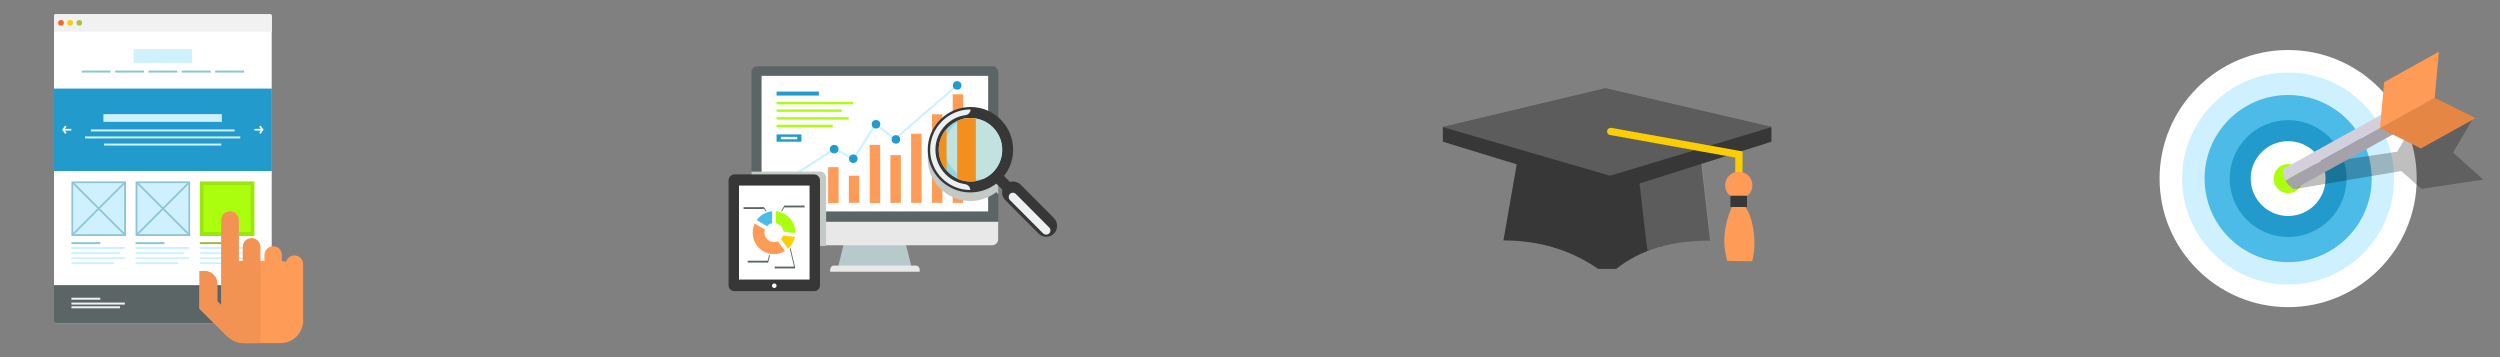 <?xml version="1.0" encoding="utf-8"?>
<!-- Generator: Adobe Illustrator 18.1.1, SVG Export Plug-In . SVG Version: 6.00 Build 0)  -->
<svg version="1.1" id="Layer_1" xmlns="http://www.w3.org/2000/svg" xmlns:xlink="http://www.w3.org/1999/xlink" x="0px" y="0px"
	 viewBox="0 0 1750 250" enable-background="new 0 0 1750 250" xml:space="preserve">
<rect x="0" y="0" width="1750" height="250" fill="#808080" stroke="none"/>
<g>
	<rect x="500" y="0" fill="none" width="250" height="250"/>
	<g>
		<g>
			<g>
				<path fill="#B7C9CB" d="M592.3,163.9c-1.8,7.5-3.7,14.9-5.5,22.4c17,0,34.1,0,51.1,0c-1.8-7.5-3.7-14.9-5.5-22.4
					C619.1,163.9,605.7,163.9,592.3,163.9z"/>
				<path fill="#E8E8E8" d="M641.1,185.9h-57.4c-1.5,0-2.6,1.4-2.6,3.1v1.2h62.7V189C643.8,187.2,642.6,185.9,641.1,185.9z"/>
				<path fill="#E8E8E8" d="M526,155.1v12.3c0,2.4,1.9,4.3,4.3,4.3h164.1c2.4,0,4.3-1.9,4.3-4.3v-12.3H526z"/>
				<path fill="#5C6566" d="M698.8,155.1V50.6c0-2.4-1.9-4.3-4.3-4.3H530.3c-2.4,0-4.3,1.9-4.3,4.3v104.5H698.8z"/>
				<rect x="533.1" y="53.1" fill="#FFFFFF" width="158.6" height="94.9"/>
			</g>
			<g>
				<rect x="550.6" y="132.4" fill="#FE9B57" width="7.3" height="9.7"/>
				<rect x="565.2" y="123.6" fill="#FE9B57" width="7.3" height="18.4"/>
				<rect x="579.7" y="117" fill="#FE9B57" width="7.3" height="25.1"/>
				<rect x="594.2" y="123" fill="#FE9B57" width="7.3" height="19"/>
				<rect x="608.8" y="101.4" fill="#FE9B57" width="7.3" height="40.7"/>
				<rect x="623.3" y="108.6" fill="#FE9B57" width="7.3" height="33.4"/>
				<rect x="637.8" y="93.6" fill="#FE9B57" width="7.3" height="48.4"/>
				<rect x="652.4" y="80" fill="#FE9B57" width="7.3" height="62"/>
				<rect x="666.9" y="66" fill="#FE9B57" width="7.3" height="76"/>
			</g>
			<g>
				<rect x="543.6" y="64.1" fill="#229BCC" width="29.6" height="2.8"/>
				<g>
					<rect x="543.6" y="71.3" fill="#ABFF0E" width="53.6" height="1.7"/>
					<rect x="543.6" y="76.6" fill="#ABFF0E" width="45.5" height="1.7"/>
					<rect x="543.6" y="82" fill="#ABFF0E" width="50.5" height="1.7"/>
					<rect x="543.6" y="87.3" fill="#ABFF0E" width="39.3" height="1.7"/>
				</g>
				<path fill="#229BCC" d="M543.6,94.1v5.1H561v-5.1H543.6z M558.1,97.5h-11.5v-1.7h11.5V97.5z"/>
			</g>
		</g>
		<g>
			<path fill="#CFF1FF" d="M543,131.7c-0.3,0-0.5-0.1-0.7-0.4c-0.2-0.4-0.1-0.8,0.2-1.1l41.4-26.8c0.2-0.2,0.6-0.2,0.8,0l12.4,6.9
				l15.2-23.9c0.1-0.2,0.3-0.3,0.5-0.3c0.2,0,0.4,0,0.6,0.2l13,10l42.9-37c0.3-0.3,0.8-0.2,1.1,0.1c0.3,0.3,0.2,0.8-0.1,1.1
				l-43.4,37.4c-0.3,0.2-0.7,0.3-1,0L613.2,88l-15.2,23.8c-0.2,0.3-0.7,0.5-1,0.3l-12.6-7.1l-41,26.6
				C543.3,131.6,543.1,131.7,543,131.7L543,131.7z"/>
		</g>
		<circle fill="#229BCC" cx="544.1" cy="130.5" r="3"/>
		<circle fill="#229BCC" cx="583.9" cy="104.4" r="3"/>
		<circle fill="#229BCC" cx="597.3" cy="111.1" r="3"/>
		<circle fill="#229BCC" cx="613.2" cy="87" r="3"/>
		<circle fill="#229BCC" cx="627.1" cy="97.6" r="3"/>
		<circle fill="#229BCC" cx="670" cy="59.8" r="3"/>
		<g>
			<defs>
				<path id="SVGID_4_" d="M698.8,155.1V50.6c0-2.4-1.9-4.3-4.3-4.3H530.3c-2.4,0-4.3,1.9-4.3,4.3v104.5H698.8z"/>
			</defs>
			<clipPath id="SVGID_1_">
				<use xlink:href="#SVGID_4_"  overflow="visible"/>
			</clipPath>
			<path clip-path="url(#SVGID_1_)" fill="#C3C9C4" d="M737.8,158.6l-23.3-23.4c-2-2-4.9-2.7-7.5-2c-0.1-0.1-0.2-0.2-0.3-0.3
				l-3.8-3.9c4.1-5.2,6.3-11.6,6.3-18.2c0-8-3.1-15.5-8.7-21.1c-5.6-5.7-13.1-8.8-21.1-8.8c-8,0-15.5,3.1-21.2,8.8
				c-5.6,5.6-8.7,13.1-8.8,21.1c0,16.5,13.3,29.9,29.8,29.9c6.7,0,13-2.2,18.2-6.2l3.8,3.9c0.1,0.1,0.3,0.2,0.4,0.3
				c-0.7,2.5,0,5.3,2,7.3l23.3,23.4c3,3,7.8,3,10.8,0c0,0,0,0,0,0C740.7,166.4,740.7,161.6,737.8,158.6z"/>
			<path clip-path="url(#SVGID_1_)" fill="#C3C9C4" d="M574.2,120.1h-55.8c-2.2,0-4.1,1.8-4.1,4.1v73.5c0,2.2,1.8,4.1,4.1,4.1h55.8
				c2.2,0,4.1-1.8,4.1-4.1v-73.5C578.2,121.9,576.4,120.1,574.2,120.1z"/>
		</g>
		<g>
			<path fill="#373737" d="M737.8,163.5C737.8,163.5,737.8,163.5,737.8,163.5c-3,3-7.8,3-10.8,0l-23.3-23.4c-3-3-3-7.8,0-10.8
				c0,0,0,0,0,0c3-3,7.8-3,10.8,0l23.3,23.4C740.7,155.7,740.7,160.6,737.8,163.5L737.8,163.5z"/>
			<path fill="#ECF0F1" d="M734.4,163.4c-1.1,1.1-3,1.1-4.2,0l-23.3-23.4c-1.1-1.2-1.1-3,0-4.2c1.2-1.2,3-1.2,4.2,0l23.3,23.4
				C735.6,160.3,735.6,162.2,734.4,163.4L734.4,163.4z"/>
			<path fill="#373737" d="M700.4,125.9L700.4,125.9c-5.7,5.7-13.2,8.8-21.2,8.8c-16.5,0-29.9-13.5-29.8-29.9c0-8,3.1-15.4,8.8-21.1
				c5.7-5.7,13.2-8.8,21.2-8.8c8,0,15.5,3.1,21.1,8.8c5.6,5.7,8.7,13.2,8.7,21.1C709.2,112.8,706,120.3,700.4,125.9L700.4,125.9z"/>
			<path fill="#ECF0F1" d="M679.2,133c-7.5,0-14.6-3-19.9-8.3c-5.3-5.3-8.2-12.4-8.2-19.9c0-7.5,3-14.6,8.3-19.9
				c5.3-5.3,12.4-8.3,19.9-8.3c0,0,0,0,0.1,0v0c0,2-1.5,3.7-3.6,4c-5.2,0.7-10,3.1-13.8,6.9c-4.6,4.6-7.2,10.7-7.2,17.2
				c0,6.5,2.5,12.6,7.1,17.3c3.8,3.8,8.5,6.2,13.7,6.9C677.7,129.3,679.2,131,679.2,133L679.2,133L679.2,133z"/>
			<g>
				<path fill="none" d="M697.9,123.4"/>
			</g>
			<path fill="#99D5DC" d="M663.6,89.1c-4.2,4.2-6.5,9.8-6.5,15.7c0,12.3,9.9,22.2,22.2,22.3c5.9,0,11.5-2.3,15.8-6.5l0,0
				c4.2-4.2,6.5-9.8,6.5-15.7c0-5.9-2.3-11.5-6.5-15.7c-4.2-4.2-9.8-6.5-15.7-6.5C673.4,82.6,667.8,84.9,663.6,89.1L663.6,89.1z"/>
			<path fill="#C1E2DE" d="M695,89.1c-4.2-4.2-9.8-6.5-15.7-6.5c-1.7,0-3.3,0.2-4.9,0.5c-2.4,1.1-4.7,2.6-6.6,4.6
				c-4.2,4.2-6.5,9.8-6.5,15.7c0,12.3,9.9,22.2,22.2,22.3c1.7,0,3.3-0.2,4.9-0.5c2.4-1.1,4.7-2.6,6.6-4.6l0,0
				c4.2-4.2,6.5-9.8,6.5-15.7C701.5,98.9,699.2,93.4,695,89.1z"/>
			<g>
				<path fill="#373737" d="M706.6,132.4c-1.5,1.5-3.9,1.5-5.4,0l-4.8-4.9c-1.5-1.5-1.5-3.9,0-5.4c0,0,0,0,0,0
					c1.5-1.5,3.9-1.5,5.4,0l4.8,4.9C708.1,128.5,708.1,130.9,706.6,132.4C706.7,132.4,706.6,132.4,706.6,132.4z"/>
			</g>
			<g>
				<defs>
					<path id="SVGID_3_" d="M663.6,89.1c-4.2,4.2-6.5,9.8-6.5,15.7c0,12.3,9.9,22.2,22.2,22.3c5.9,0,11.5-2.3,15.8-6.5l0,0
						c4.2-4.2,6.5-9.8,6.5-15.7c0-5.9-2.3-11.5-6.5-15.7c-4.2-4.2-9.8-6.5-15.7-6.5C673.4,82.6,667.8,84.9,663.6,89.1L663.6,89.1z"
						/>
				</defs>
				<clipPath id="SVGID_2_">
					<use xlink:href="#SVGID_3_"  overflow="visible"/>
				</clipPath>
				<g clip-path="url(#SVGID_2_)">
					<rect x="649.5" y="50.5" fill="#F3901D" width="13.1" height="111.4"/>
					<rect x="670" y="25.9" fill="#F3901D" width="13.1" height="136.7"/>
				</g>
			</g>
		</g>
		<rect x="514.3" y="148.2" fill="#C3C9C4" width="63.9" height="24"/>
		<g>
			<path fill="#373737" d="M569.9,122.1h-55.8c-2.2,0-4.1,1.8-4.1,4.1v73.5c0,2.2,1.8,4.1,4.1,4.1h55.8c2.2,0,4.1-1.8,4.1-4.1v-73.5
				C573.9,123.9,572.1,122.1,569.9,122.1z"/>
			<path fill="#FFFFFF" d="M542,201.6c-0.9,0-1.6-0.7-1.6-1.6c0-0.9,0.7-1.6,1.6-1.6c0.9,0,1.6,0.7,1.6,1.6
				C543.6,200.9,542.9,201.6,542,201.6z"/>
			<rect x="517.3" y="129.9" fill="#FFFFFF" width="49.4" height="65.8"/>
			<path fill="#FACE00" d="M548.1,164.9c-0.3,0.9-0.8,1.8-1.4,2.4l4.9,6.8c2.5-2.1,4.2-5,4.9-8.3L548.1,164.9z"/>
			<path fill="#ABFF0E" d="M543.2,156.3c2.8,0.6,5,3,5.3,5.9l8.3,0.9c0-0.1,0-0.2,0-0.3c0-7.8-6-14.2-13.6-14.9V156.3z"/>
			<path fill="#4CBBE8" d="M536.9,158.3c0.9-1,2.2-1.8,3.6-2.1v-8.3c-4.4,0.4-8.3,2.7-10.8,6.2L536.9,158.3z"/>
			<path fill="#FE9B57" d="M544.5,168.9c-0.8,0.4-1.7,0.6-2.7,0.6c-3.7,0-6.7-3-6.7-6.7c0-0.8,0.2-1.5,0.4-2.1l-7.2-4.2
				c-0.9,1.9-1.4,4.1-1.4,6.4c0,8.3,6.7,15,15,15c2.8,0,5.3-0.8,7.6-2.1L544.5,168.9z"/>
			<g>
				<rect x="542.3" y="186.6" fill="#5C6566" width="14.2" height="1.3"/>
				<rect x="523.4" y="182.5" fill="#5C6566" width="14.2" height="1.3"/>
				<rect x="520.5" y="145" fill="#5C6566" width="14.2" height="1.3"/>
				<g>
					<polygon fill="#5C6566" points="537.7,183.9 537.1,183.7 538.4,178.5 539,178.6 537.7,183.9 					"/>
				</g>
				<g>
					<polygon fill="#5C6566" points="536.1,148.1 534.2,145.3 534.7,144.9 536.6,147.8 536.1,148.1 					"/>
				</g>
				<rect x="549" y="143.9" fill="#5C6566" width="14.2" height="1.3"/>
				<g>
					<polygon fill="#5C6566" points="547.4,147.9 546.9,147.6 549.1,143.8 549.6,144.2 547.4,147.9 					"/>
				</g>
				<g>
					<polygon fill="#5C6566" points="555.9,186.9 552.8,173.9 553.4,173.7 556.5,186.8 555.9,186.9 					"/>
				</g>
			</g>
		</g>
	</g>
</g>
<rect x="250" y="0" fill="none" width="250" height="250"/>
<rect x="750" y="0" fill="none" width="250" height="250"/>
<rect x="1250" y="0" fill="none" width="250" height="250"/>
<g>
	<rect x="0" y="0" fill="none" width="250" height="250"/>
	<g>
		<g>
			<path fill="#FFFFFF" d="M190.3,225.1c0,0.6-0.5,1.1-1.1,1.1H38.9c-0.6,0-1.1-0.5-1.1-1.1v-214c0-0.6,0.5-1.1,1.1-1.1h150.2
				c0.6,0,1.1,0.5,1.1,1.1V225.1z"/>
			<path fill="#F1F1F1" d="M190.3,22.2V11.1c0-0.6-0.5-1.1-1.1-1.1H38.9c-0.6,0-1.1,0.5-1.1,1.1v11.1H190.3z"/>
			<path fill="#5C6566" d="M37.8,199.6v25.5c0,0.6,0.5,1.1,1.1,1.1h150.2c0.6,0,1.1-0.5,1.1-1.1v-25.5H37.8z"/>
			<rect x="37.8" y="62" fill="#229BCC" width="152.5" height="57.7"/>
			<g>
				<rect x="72.4" y="79.9" fill="#CFF1FF" width="82.9" height="5.4"/>
				<g>
					<rect x="63.6" y="90.6" fill="#CFF1FF" width="100.6" height="1.4"/>
					<rect x="59.5" y="95.5" fill="#CFF1FF" width="108.7" height="1.4"/>
					<rect x="72.8" y="100.5" fill="#CFF1FF" width="82.1" height="1.4"/>
				</g>
			</g>
			<rect x="93.6" y="34.4" fill="#CFF1FF" width="40.8" height="9.6"/>
			<g>
				<rect x="57.2" y="49.4" fill="#8FC4D7" width="20.2" height="1.4"/>
				<rect x="80.6" y="49.4" fill="#8FC4D7" width="20.2" height="1.4"/>
				<rect x="103.9" y="49.4" fill="#8FC4D7" width="20.2" height="1.4"/>
				<rect x="127.3" y="49.4" fill="#8FC4D7" width="20.2" height="1.4"/>
				<rect x="150.6" y="49.4" fill="#8FC4D7" width="20.2" height="1.4"/>
			</g>
			<g>
				<g>
					<g>
						<polygon fill="#FFFFFF" points="182.4,93.7 181.4,93 183,90.8 181.4,88.7 182.4,87.9 184.5,90.8 182.4,93.7 						"/>
					</g>
					<g>
						<polygon fill="#FFFFFF" points="183.7,91.4 178.1,91.4 178.1,90.2 183.7,90.2 183.7,91.4 						"/>
					</g>
				</g>
				<g>
					<g>
						<polygon fill="#FFFFFF" points="45.6,93.7 43.5,90.8 45.6,87.9 46.6,88.7 45.1,90.8 46.6,93 45.6,93.7 						"/>
					</g>
					<g>
						<polygon fill="#FFFFFF" points="49.9,91.4 44.3,91.4 44.3,90.2 49.9,90.2 49.9,91.4 						"/>
					</g>
				</g>
			</g>
			<g>
				<g>
					<rect x="50.6" y="127.6" fill="#CFF1FF" width="36.9" height="36.9"/>
					<path fill="#8FC4D7" d="M86.9,128.2v35.7H51.2v-35.7H86.9 M88.1,127H50v38.2h38.2V127L88.1,127z"/>
				</g>
				<g>
					<g>
						<path fill="#8FC4D7" d="M51.2,164.5c-0.2,0-0.3-0.1-0.4-0.2c-0.2-0.2-0.2-0.6,0-0.9l35.7-35.7c0.2-0.2,0.6-0.2,0.9,0
							c0.2,0.2,0.2,0.6,0,0.9l-35.7,35.7C51.5,164.5,51.3,164.5,51.2,164.5L51.2,164.5z"/>
					</g>
					<g>
						<path fill="#8FC4D7" d="M86.9,164.5c-0.2,0-0.3-0.1-0.4-0.2l-35.7-35.7c-0.2-0.2-0.2-0.6,0-0.9c0.2-0.2,0.6-0.2,0.9,0
							l35.7,35.7c0.2,0.2,0.2,0.6,0,0.9C87.2,164.5,87.1,164.5,86.9,164.5L86.9,164.5z"/>
					</g>
				</g>
			</g>
			<g>
				<g>
					<rect x="95.5" y="127.6" fill="#CFF1FF" width="36.9" height="36.9"/>
					<path fill="#8FC4D7" d="M131.9,128.2v35.7H96.2v-35.7H131.9 M133.1,127H94.9v38.2h38.2V127L133.1,127z"/>
				</g>
				<g>
					<g>
						<path fill="#8FC4D7" d="M96.2,164.5c-0.2,0-0.3-0.1-0.4-0.2c-0.2-0.2-0.2-0.6,0-0.9l35.7-35.7c0.2-0.2,0.6-0.2,0.9,0
							c0.2,0.2,0.2,0.6,0,0.9l-35.7,35.7C96.5,164.5,96.3,164.5,96.2,164.5L96.2,164.5z"/>
					</g>
					<g>
						<path fill="#8FC4D7" d="M131.9,164.5c-0.2,0-0.3-0.1-0.4-0.2l-35.7-35.7c-0.2-0.2-0.2-0.6,0-0.9c0.2-0.2,0.6-0.2,0.9,0
							l35.7,35.7c0.2,0.2,0.2,0.6,0,0.9C132.2,164.5,132,164.5,131.9,164.5L131.9,164.5z"/>
					</g>
				</g>
			</g>
			<rect x="141.2" y="128.3" fill="#ABFF0E" width="35.5" height="35.5"/>
			<path fill="#9AE60D" d="M175.4,129.6v32.9h-32.9v-32.9H175.4 M178.1,127h-38.2v38.2h38.2V127L178.1,127z"/>
			<g>
				<g>
					<path fill="none" d="M141.1,163.9"/>
				</g>
				<g>
					<path fill="none" d="M176.9,128.2"/>
				</g>
			</g>
			<g>
				<rect x="50" y="172.9" fill="#CFF1FF" width="37.4" height="1.4"/>
				<rect x="50" y="176.5" fill="#CFF1FF" width="34" height="1.4"/>
				<rect x="50" y="180" fill="#CFF1FF" width="37.4" height="1.4"/>
				<rect x="50" y="183.5" fill="#CFF1FF" width="29.8" height="1.4"/>
				<g>
					<rect x="50" y="169.5" fill="#8FC4D7" width="20.2" height="1.4"/>
				</g>
			</g>
			<g>
				<rect x="50" y="211.8" fill="#F1F1F1" width="37.4" height="1.4"/>
				<rect x="50" y="214.4" fill="#F1F1F1" width="34" height="1.4"/>
				<g>
					<rect x="50" y="208.4" fill="#F1F1F1" width="20.2" height="1.4"/>
				</g>
			</g>
			<g>
				<rect x="94.9" y="172.9" fill="#CFF1FF" width="37.4" height="1.4"/>
				<rect x="94.9" y="176.5" fill="#CFF1FF" width="34" height="1.4"/>
				<rect x="94.9" y="180" fill="#CFF1FF" width="37.4" height="1.4"/>
				<rect x="94.9" y="183.5" fill="#CFF1FF" width="29.8" height="1.4"/>
				<g>
					<rect x="94.9" y="169.5" fill="#8FC4D7" width="20.2" height="1.4"/>
				</g>
			</g>
			<g>
				<rect x="139.9" y="172.9" fill="#CFF1FF" width="37.4" height="1.4"/>
				<rect x="139.9" y="176.5" fill="#CFF1FF" width="34" height="1.4"/>
				<rect x="139.9" y="180" fill="#CFF1FF" width="37.4" height="1.4"/>
				<rect x="139.9" y="183.5" fill="#CFF1FF" width="29.8" height="1.4"/>
				<g>
					<rect x="139.9" y="169.5" fill="#A8B442" width="20.2" height="1.4"/>
				</g>
			</g>
			<path fill="#F1F1F1" d="M178.1,212.1c0,1.7-1.4,3.2-3.2,3.2c-1.7,0-3.2-1.4-3.2-3.2c0-1.7,1.4-3.2,3.2-3.2
				C176.7,208.9,178.1,210.3,178.1,212.1z"/>
			<circle fill="#F1F1F1" cx="166.8" cy="212.1" r="3.2"/>
			<path fill="#F1F1F1" d="M161.8,212.1c0,1.7-1.4,3.2-3.2,3.2c-1.7,0-3.2-1.4-3.2-3.2c0-1.7,1.4-3.2,3.2-3.2
				C160.4,208.9,161.8,210.3,161.8,212.1z"/>
			<circle fill="#B1BE46" cx="55.5" cy="16" r="2"/>
			<circle fill="#FFC907" cx="49.1" cy="16" r="2"/>
			<circle fill="#FD6120" cx="42.7" cy="16" r="2"/>
		</g>
		<path fill="#FE9B57" d="M206.1,178.8c-2.8,0-5.1,1.8-5.8,4.4c-1-0.2-2-0.4-3-0.5v-4.2c0-3.4-2.7-6.1-6.1-6.1
			c-3.4,0-6.1,2.7-6.1,6.1v4.1h-2.9v-9.7c0-3.4-2.7-6.1-6.1-6.1c-3.4,0-6.1,2.7-6.1,6.1v9.7c-1,0-2,0.2-2.9,0.4v-28.9
			c0-3.4-2.7-6.1-6.1-6.1c-3.4,0-6.1,2.7-6.1,6.1v43.7c0,0.2,0,0.5,0,0.7v15.2l-2.8-2.8v-12.2c0-5-4-9-9-9h-3c-0.1,0-0.2,0-0.4,0
			v11.3c0,0,0,0-0.1,0v15l20.2,20.2v-0.4c2.8,2.7,6.7,4.4,10.9,4.4h25.7c8.7,0,15.8-7.1,15.8-15.8v-10.6v-15.1v-13.6
			C212.2,181.5,209.5,178.8,206.1,178.8z"/>
		<path fill="#F29353" d="M182.4,182.6h-0.2v-9.7c0-3.4-2.7-6.1-6.1-6.1c-3.4,0-6.1,2.7-6.1,6.1v9.7c-1,0-2,0.2-2.9,0.4v-28.9
			c0-3.4-2.7-6.1-6.1-6.1c-3.4,0-6.1,2.7-6.1,6.1v43.7c0,0.2,0,0.5,0,0.7v15.2l-2.8-2.8v-12.2c0-5-4-9-9-9h-3c-0.1,0-0.2,0-0.4,0
			v11.3c0,0,0,0-0.1,0v15l20.2,20.2v-0.4c2.8,2.7,6.7,4.4,10.9,4.4h11.7V182.6z"/>
	</g>
</g>
<g>
	<rect x="1000" y="0" fill="none" width="250" height="250"/>
	<g>
		<g>
			<path fill-rule="evenodd" clip-rule="evenodd" fill="#373737" d="M1063,107.6h127.2l6.9,60.7c-26.6,0.1-48.8,6.3-65.7,19.9h-12.7
				c-20.5-14.1-42.8-19.9-66.3-19.9L1063,107.6z"/>
			<path opacity="0.2" fill-rule="evenodd" clip-rule="evenodd" fill="#F1F1F1" d="M1151,157.5c0.7,6.2,1.5,12.2,2.3,18.2
				c12.9-5,27.6-7.4,44.1-7.5l-6.9-60.7h-45.7C1147.3,124,1149.1,140.7,1151,157.5z"/>
			<polygon fill-rule="evenodd" clip-rule="evenodd" fill="#373737" points="1010,88.9 1123.8,61.8 1240,88.9 1240,99.2 1126.9,135 
				1010,99.2 			"/>
			<polygon opacity="0.2" fill-rule="evenodd" clip-rule="evenodd" fill="#F1F1F1" points="1010,89 1123.8,61.9 1240,89 1240,89 
				1127,123 1127,123 			"/>
			<path fill-rule="evenodd" clip-rule="evenodd" fill="#FE9B57" d="M1212.3,144.9h9.4c5.3,6.7,8.5,24.5,4.8,38l-17.4-0.3
				C1205.4,170.1,1206.8,157.5,1212.3,144.9"/>
			<path fill="#FACE00" d="M1217.1,139.3L1217.1,139.3c-1.4,0-2.5-1.1-2.5-2.5l0.1-26.5L1127,94.5c-1.4-0.2-2.3-1.6-2-2.9
				c0.2-1.4,1.6-2.3,3-2.1l91.8,16.5l-0.1,30.8C1219.6,138.2,1218.5,139.3,1217.1,139.3z"/>
			<g>
				<path fill-rule="evenodd" clip-rule="evenodd" fill="#FE9B57" d="M1217.1,120.7c5,0,9.1,4,9.1,9c0,5-4,9.1-9.1,9.1
					c-5,0-9-4-9-9.1C1208,124.7,1212.1,120.7,1217.1,120.7z"/>
				<path fill="#FE9B57" d="M1217.1,139.2c-5.3,0-9.5-4.3-9.5-9.5c0-5.3,4.3-9.5,9.5-9.5c5.3,0,9.6,4.3,9.6,9.5
					C1226.7,135,1222.4,139.2,1217.1,139.2z M1217.1,121.2c-4.7,0-8.5,3.8-8.5,8.5c0,4.7,3.8,8.5,8.5,8.5c4.7,0,8.6-3.8,8.6-8.5
					C1225.6,125,1221.8,121.2,1217.1,121.2z"/>
			</g>
			<rect x="1211.3" y="137" fill-rule="evenodd" clip-rule="evenodd" fill="#373737" width="11.6" height="7.9"/>
		</g>
	</g>
</g>
<rect x="1500" y="0" fill="none" width="250" height="250"/>
<g>
	<path fill="#FFFFFF" d="M1601.7,215c-49.6,0-90-40.4-90-90s40.4-90,90-90c49.6,0,90,40.4,90,90S1651.3,215,1601.7,215z"/>
	<path fill="#CFF1FF" d="M1601.7,199.2c-40.9,0-74.2-33.3-74.2-74.2c0-40.9,33.3-74.2,74.2-74.2c40.9,0,74.2,33.3,74.2,74.2
		C1675.9,165.9,1642.6,199.2,1601.7,199.2z"/>
	<path fill="#4CBBE8" d="M1660.2,125c0,32.3-26.2,58.5-58.5,58.5c-32.3,0-58.5-26.2-58.5-58.5s26.2-58.5,58.5-58.5
		C1634,66.5,1660.2,92.7,1660.2,125z"/>
	<circle fill="#229BCC" cx="1601.7" cy="125" r="40.9"/>
	<circle fill="#FFFFFF" cx="1601.7" cy="125" r="26.2"/>
	<circle fill="#ABFF0E" cx="1601.7" cy="125" r="10.2"/>
	<polygon opacity="0.25" points="1738.3,125.7 1717.1,106.8 1717.1,106.8 1731.7,82 1688.4,88.5 1678,106.2 1599.1,118 
		1606.1,132.4 1680.9,119.7 1695,132.2 	"/>
	<path fill="#D3D0DB" d="M1697.4,63.4l-99.5,55.1c0.3,3.4,0.9,5.9,1.9,7.9L1701,69.9L1697.4,63.4z"/>
	<path fill="#A5A2AB" d="M1701,69.9l-101.1,56.6c1.2,2.4,3,4.2,5.8,6l99.5-55.1L1701,69.9z"/>
	<polygon fill="#FE9B57" points="1704.3,68.5 1707.2,36.2 1668.9,57.5 1666,89.7 1704.3,68.5 	"/>
	<polygon fill="#E68645" points="1704.3,68.5 1666,89.7 1694.6,103.9 1732.9,82.7 	"/>
</g>
</svg>
